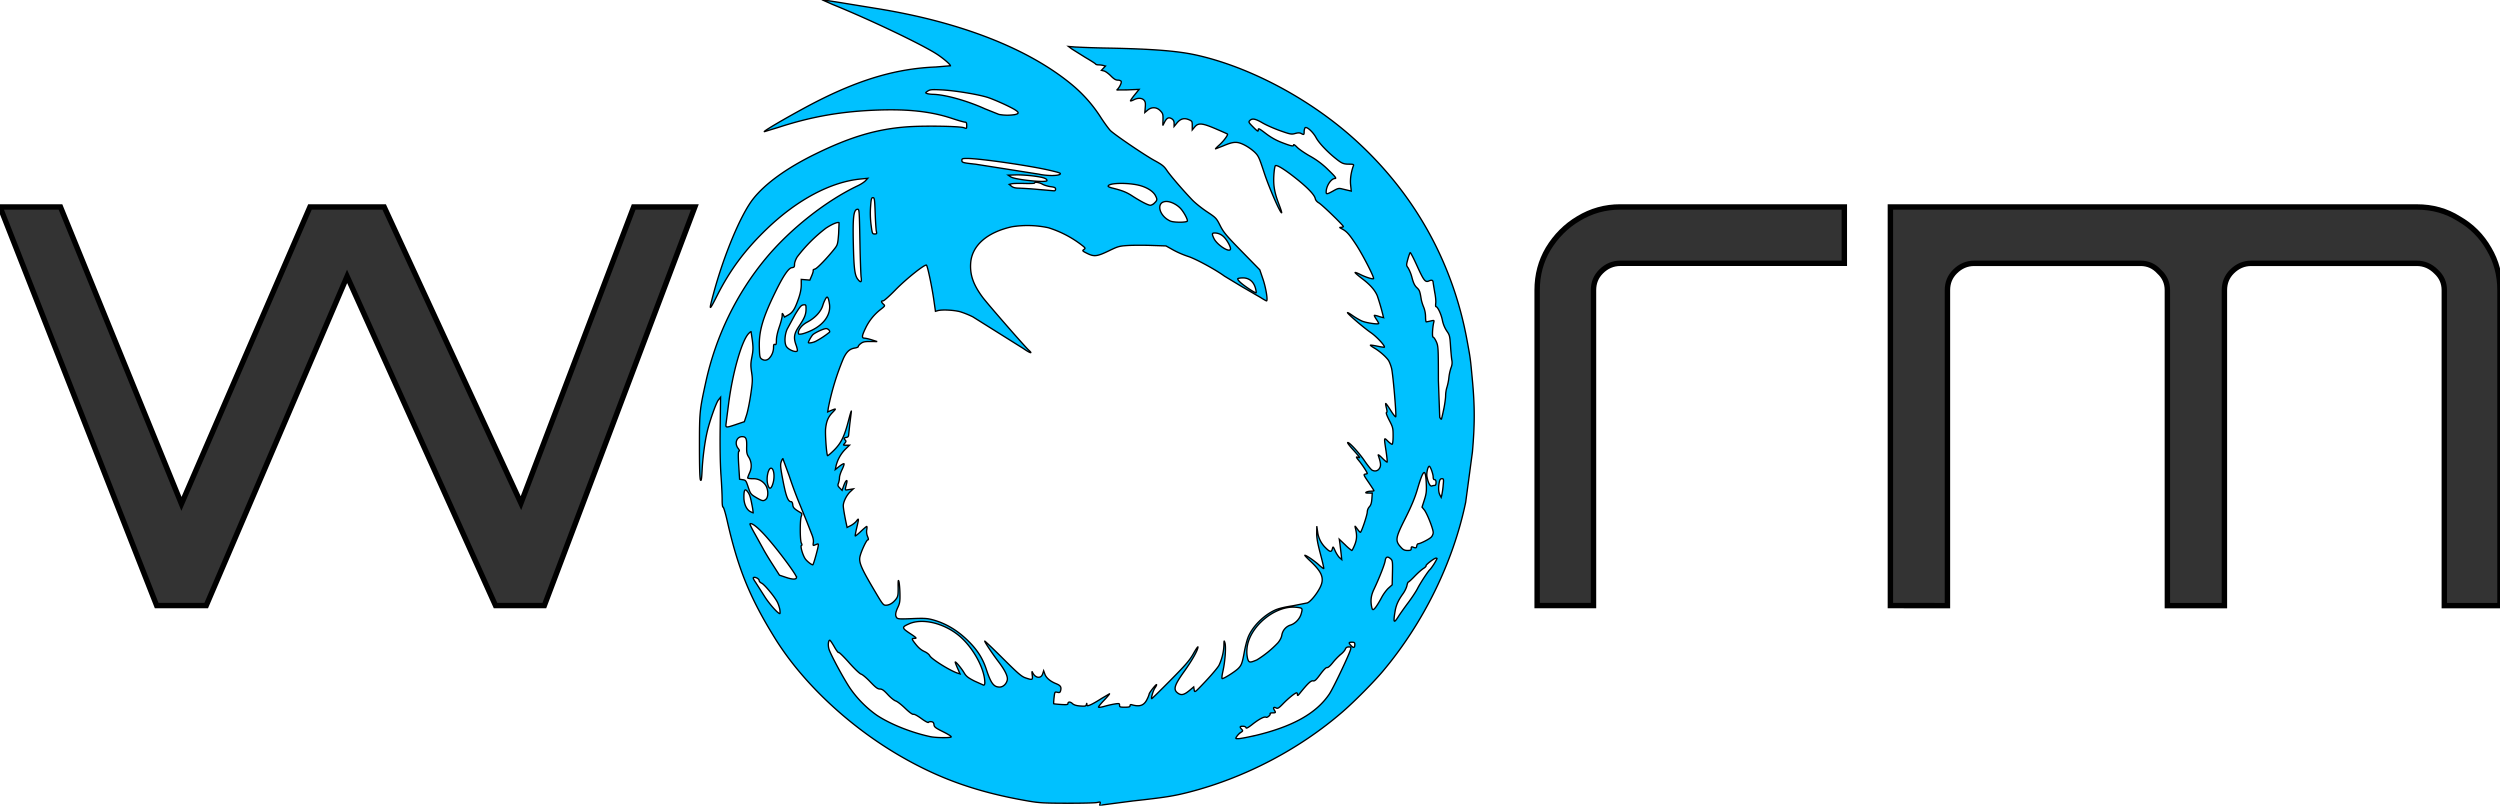 <?xml version="1.0" encoding="UTF-8" standalone="no"?>
<svg
   width="349.206"
   height="112.532"
   viewBox="0 0 92.394 29.774"
   version="1.1"
   id="svg74"
   sodipodi:docname="worm1c.svg"
   inkscape:version="1.2.2 (b0a8486, 2022-12-01)"
   xmlns:inkscape="http://www.inkscape.org/namespaces/inkscape"
   xmlns:sodipodi="http://sodipodi.sourceforge.net/DTD/sodipodi-0.dtd"
   xmlns="http://www.w3.org/2000/svg"
   xmlns:svg="http://www.w3.org/2000/svg">
  <defs
     id="defs78" />
  <sodipodi:namedview
     id="namedview76"
     pagecolor="#505050"
     bordercolor="#eeeeee"
     borderopacity="1"
     inkscape:showpageshadow="0"
     inkscape:pageopacity="0"
     inkscape:pagecheckerboard="0"
     inkscape:deskcolor="#505050"
     showgrid="false"
     inkscape:zoom="2.0971813"
     inkscape:cx="174.75838"
     inkscape:cy="56.265999"
     inkscape:window-width="1512"
     inkscape:window-height="916"
     inkscape:window-x="0"
     inkscape:window-y="38"
     inkscape:window-maximized="1"
     inkscape:current-layer="text72" />
  <g
     aria-label="w"
     id="text66"
     style="font-size:25.4px;fill:#333333;stroke:#000000">
    <path
       d="m 5.791,22.381 v 0 L -1.1920929e-8,7.649 H 2.235 L 6.706,18.622 11.455,7.649 h 2.743 L 19.253,18.596 23.419,7.649 h 2.261 L 20.117,22.381 h -1.803 l -5.486,-12.167 -5.207,12.167 z"
       style="font-family:Orbitron;stroke-width:0.2"
       id="path340" />
  </g>
  <path
     d="M40.655 29.703c.022-.068.014-.071-.112-.044-.075.016-.573.028-1.107.027-.84-.002-1.034-.012-1.431-.081-1.839-.316-3.225-.799-4.674-1.63-1.925-1.103-3.666-2.732-4.691-4.389-.932-1.506-1.365-2.571-1.765-4.339-.064-.282-.132-.509-.152-.505s-.035-.099-.034-.265c.001-.15-.018-.559-.043-.909-.028-.4-.04-1.053-.03-1.761l.015-1.125-.081.101c-.085.106-.326.791-.415 1.178s-.162.946-.186 1.406c-.017.34-.031.423-.061.373-.026-.043-.038-.457-.038-1.249 0-1.267.007-1.331.234-2.367.371-1.694 1.134-3.267 2.217-4.572.899-1.083 2.225-2.13 3.405-2.689.108-.051.234-.133.28-.183l.084-.09-.265.026c-1.104.107-2.348.769-3.47 1.849-.809.779-1.352 1.509-1.842 2.479-.291.575-.301.567-.125-.088.384-1.428 1.01-2.925 1.466-3.504.446-.566 1.24-1.14 2.293-1.656 1.306-.641 2.292-.932 3.427-1.01.636-.044 1.928-.022 2.076.036.095.037.097.034.097-.085 0-.096-.014-.123-.066-.123-.036 0-.255-.063-.486-.14-.745-.247-1.578-.343-2.681-.308-1.361.044-2.488.238-3.719.64l-.524.16c-.09-.002 1.293-.794 2.04-1.168 1.582-.792 2.893-1.165 4.296-1.222l.539-.045c0-.049-.278-.286-.512-.436-.579-.371-2.507-1.289-3.842-1.829l-.368-.164c.006-.006.344.044.75.11l1.216.198c3.119.497 5.664 1.493 7.278 2.847a5.19 5.19 0 0 1 1.045 1.198c.14.214.3.43.356.481.195.178 1.271.907 1.611 1.092.287.156.363.216.463.367.123.185.588.726.939 1.093.109.114.353.31.543.436.336.223.349.236.489.513.126.25.223.366.804.96l.661.675.118.345c.109.318.187.803.13.803-.013 0-.115-.058-.226-.129l-.676-.392-.654-.395c-.333-.244-1.07-.643-1.344-.728a3.43 3.43 0 0 1-.543-.235l-.272-.152-.53-.018c-.292-.01-.684-.009-.873.002-.315.019-.37.034-.684.186-.457.221-.562.235-.816.111-.186-.091-.196-.102-.134-.147s.062-.052-.039-.136a3.94 3.94 0 0 0-1.271-.67 3.66 3.66 0 0 0-1.347-.036c-.924.205-1.483.699-1.525 1.348-.028.43.097.789.436 1.249.172.234 1.568 1.835 1.706 1.958.173.154.057.12-.198-.058l-1.865-1.169a3.32 3.32 0 0 0-.458-.185c-.22-.064-.675-.088-.832-.044l-.09.025-.062-.432c-.069-.481-.227-1.229-.269-1.273-.05-.052-.756.511-1.151.917-.214.22-.417.401-.451.401-.08 0-.077.045.008.122.068.061.066.065-.1.196a1.9 1.9 0 0 0-.556.688c-.142.293-.15.371-.04.374.044.001.167.03.274.064l.194.062-.253-.002c-.207-.002-.271.012-.353.074-.055.042-.097.092-.093.111s-.053.044-.127.056c-.191.03-.305.134-.423.386a9.5 9.5 0 0 0-.556 1.82l-.024.153.133-.055c.187-.078.19-.072.045.077-.158.162-.223.314-.255.592-.022.195.033.965.072 1.004.009.009.112-.078.229-.193.272-.268.393-.515.547-1.113.067-.261.113-.403.102-.316l-.057.459-.042.389c-.003.063-.027.092-.084.1-.089.013-.1.043-.038.104.032.032.026.058-.023.113-.064.07-.063.072.055.072h.12l-.155.15a1.33 1.33 0 0 0-.344.628l-.024.12.149-.118c.082-.065.159-.108.172-.095s-.02.11-.072.217-.095.24-.095.297-.017.147-.037.2c-.032.083-.025.109.048.182l.085.085.065-.18c.068-.189.146-.25.105-.083-.07.285-.079.261.091.234l.154-.024-.115.108c-.132.124-.254.37-.255.514-.001.083.056.411.124.723l.017.08.137-.07c.075-.038.17-.114.21-.168.091-.122.092-.098.008.255-.037.155-.061.289-.053.297s.101-.067.207-.168.203-.182.216-.182.013.055.001.122c-.014.077-.003.168.03.247.038.092.041.126.01.126-.052 0-.266.468-.295.643-.032.197.059.412.478 1.124.379.644.386.654.5.648.128-.007.258-.09.368-.238.062-.083.072-.146.069-.422-.003-.243.004-.297.028-.218.017.058.035.257.039.442.006.287-.005.361-.076.512-.094.2-.105.311-.04.389.038.046.123.05.561.031.425-.019.557-.012.744.037.512.135.962.407 1.38.833.311.318.493.611.623 1.004.171.518.274.655.492.655.125 0 .245-.108.281-.253.033-.131-.076-.359-.33-.693-.227-.299-.501-.71-.501-.752 0-.014.3.272.666.636.56.557.693.672.837.721.264.09.276.085.251-.11-.014-.108-.01-.143.009-.097.095.218.314.254.377.062l.037-.115.045.124c.051.14.201.267.417.353.162.065.199.121.166.252-.019.074-.037.084-.12.066-.097-.021-.098-.019-.123.195-.014.119-.019.221-.013.227s.128.019.269.028c.194.013.256.007.256-.028 0-.078.085-.081.168-.004.056.051.143.077.288.088.181.013.21.007.225-.051s.017-.059.021-.003.013.059.137.008c.073-.03.253-.134.4-.23l.297-.175c.016 0-.068.102-.188.227s-.218.243-.218.263.089.01.221-.027c.121-.035.296-.074.389-.088.154-.023.168-.019.168.048s.022.073.194.073c.153 0 .194-.012.194-.055 0-.036.021-.049.062-.037.298.088.459.029.572-.21a.99.99 0 0 0 .073-.186c0-.046.251-.366.272-.346.009.009-.015.062-.055.117-.068.094-.16.4-.12.4.01 0 .322-.307.694-.683.565-.571.703-.732.844-.981.092-.164.168-.274.168-.244 0 .111-.215.493-.507.901-.379.529-.42.683-.219.815.117.077.221.049.414-.112l.154-.129.018.109c.018.109.02.107.431-.328.227-.241.446-.502.486-.58a1.92 1.92 0 0 0 .182-.744c.003-.178.006-.186.037-.09.046.142.01.674-.07 1.034-.043.194-.052.291-.026.291.064 0 .454-.246.577-.363.13-.124.16-.203.239-.639.031-.172.089-.398.128-.503.149-.398.569-.827 1.005-1.027.126-.058.359-.114.645-.157l.549-.108c.117-.048.344-.322.467-.565.17-.335.085-.566-.359-.981-.126-.118-.216-.214-.2-.214.055 0 .36.209.521.358.088.081.167.14.176.131s-.047-.254-.124-.544c-.104-.393-.139-.591-.136-.775l.003-.247.03.202a.99.99 0 0 0 .3.602c.158.158.211.165.246.035.025-.095.028-.094.106.079.044.097.116.208.16.247l.08.071-.022-.212-.045-.376-.023-.164.219.208a1.69 1.69 0 0 0 .243.208c.013 0 .062-.095.109-.211.083-.21.088-.363.018-.637-.018-.072-.006-.064.071.044.052.073.105.132.119.132.039 0 .255-.641.255-.757a.31.31 0 0 1 .077-.186c.056-.06.081-.139.093-.294l.015-.212-.137-.001c-.101 0-.123-.009-.084-.035.029-.019.105-.034.168-.035s.115-.009.115-.019-.09-.149-.199-.309c-.183-.267-.193-.291-.124-.302.042-.006.076-.017.076-.025 0-.04-.172-.305-.294-.454s-.132-.169-.056-.145.081.022.033-.04a7.74 7.74 0 0 0-.24-.274c-.103-.114-.179-.216-.168-.228.04-.04.416.367.623.672.115.169.241.325.281.347.109.058.219.028.279-.079.053-.094.042-.188-.052-.47-.014-.042.043-.003.143.099.091.093.175.161.185.151s-.008-.19-.039-.4c-.08-.521-.08-.519.062-.377.066.066.138.12.159.12s.039-.108.039-.308c0-.29-.008-.323-.142-.58-.085-.163-.126-.277-.103-.285s.028-.055-.002-.166c-.023-.084-.034-.16-.026-.168s.092.107.186.258.177.253.185.229c.027-.081-.102-1.574-.154-1.784-.028-.114-.082-.25-.12-.304-.1-.14-.321-.332-.511-.444-.091-.053-.159-.103-.151-.111s.123.009.257.037.249.045.257.038c.041-.041-.278-.386-.498-.538-.276-.191-.886-.715-.862-.74.008-.008.094.042.19.111s.249.158.338.198c.161.071.624.138.624.09 0-.014-.039-.083-.087-.153s-.081-.135-.073-.143.087.01.176.04.161.046.161.035a8.74 8.74 0 0 0-.229-.799c-.089-.211-.26-.406-.549-.626-.158-.12-.28-.226-.271-.235s.094.022.188.07c.201.102.464.185.492.156.037-.037-.399-.885-.648-1.263-.255-.386-.343-.483-.521-.577-.096-.051-.098-.056-.026-.057.044-.001.079-.014.079-.029 0-.047-.789-.809-.907-.875-.067-.038-.119-.1-.13-.156-.027-.136-.267-.39-.677-.719-.45-.36-.749-.545-.799-.495-.02.02-.045.185-.055.368-.021.375.027.638.199 1.081.058.149.098.278.09.286-.042.042-.461-.915-.642-1.467-.193-.587-.216-.637-.365-.78a1.8 1.8 0 0 0-.38-.262c-.265-.13-.391-.124-.777.04l-.278.108c-.013 0 .048-.064.137-.142.153-.134.332-.375.302-.405-.008-.008-.202-.094-.431-.192-.505-.216-.645-.229-.779-.07l-.091.109V4.64c0-.154-.007-.166-.127-.217-.173-.072-.309-.035-.438.121l-.106.129V4.56c0-.08-.024-.129-.083-.168-.11-.072-.187-.037-.268.119l-.066.128.006-.218c.005-.197-.004-.229-.098-.327-.134-.14-.32-.149-.47-.022l-.103.086.016-.193c.013-.152.003-.208-.047-.263-.076-.084-.229-.09-.375-.014-.059.031-.115.049-.123.04s.059-.108.151-.22l.167-.205-.439.019-.396.003c.068-.025.196-.255.174-.312-.011-.03-.065-.052-.125-.052-.078 0-.146-.041-.26-.157-.085-.086-.198-.168-.251-.181l-.097-.024.075-.079.075-.079-.081-.022c-.045-.012-.124-.022-.176-.022s-.1-.014-.106-.03-.179-.127-.383-.246l-.495-.31-.124-.094.247.02a35.93 35.93 0 0 0 1.254.041c1.608.032 2.524.105 3.198.252 1.976.433 4.206 1.616 5.865 3.112 2.204 1.986 3.632 4.535 4.164 7.43.126.685.122.653.199 1.484.089.958.089 1.643 0 2.65l-.249 1.856c-.46 2.218-1.562 4.465-3.068 6.253-.331.393-1.046 1.114-1.47 1.482-1.592 1.383-3.6 2.437-5.653 2.97-.594.154-.919.205-2.12.336l-1.092.142c-.136.045-.136.045-.109-.039zm5.67-2.504c1.43-.332 2.323-.827 2.809-1.557.148-.223.734-1.457.782-1.647.018-.073.009-.085-.072-.085-.065 0-.102.025-.125.083-.017.046-.093.132-.168.191a2.32 2.32 0 0 0-.294.305c-.098.123-.178.192-.211.182s-.121.076-.248.247c-.159.215-.208.259-.272.245-.075-.017-.196.098-.502.478-.058.072-.072.077-.073.026-.001-.034-.015-.062-.031-.062-.054 0-.301.199-.497.4-.162.166-.202.191-.259.16-.089-.048-.123-.01-.069.076.061.097.056.105-.065.105-.059 0-.1.014-.089.031.026.043-.108.158-.152.131-.058-.036-.252.065-.498.258-.165.13-.233.165-.241.128-.007-.032-.052-.053-.115-.053-.118 0-.127.021-.047.109.052.057.049.066-.033.12a.6.6 0 0 0-.145.144c-.056.085-.055.086.059.085.064 0 .314-.046.557-.103zm-11.175.04c.027-.017-.079-.088-.289-.192-.289-.144-.334-.178-.343-.264-.008-.073-.033-.102-.096-.111-.046-.007-.094.004-.107.025s-.122-.037-.264-.141-.263-.169-.294-.157-.143-.067-.306-.224c-.139-.135-.296-.255-.348-.269s-.182-.118-.288-.232c-.151-.163-.215-.209-.296-.209s-.154-.053-.355-.264c-.138-.145-.291-.274-.339-.286s-.237-.19-.448-.428c-.198-.223-.37-.391-.382-.372s-.084-.075-.16-.209-.151-.244-.167-.244c-.056 0-.074.186-.031.328.059.196.529 1.069.774 1.437a4.03 4.03 0 0 0 .987 1.002c.491.329 1.279.645 1.986.796.195.042.709.05.767.013zm1.246-2.012c-.003-.523-.45-1.328-.972-1.75-.564-.456-1.344-.636-1.828-.421-.275.122-.272.151.036.355.235.155.26.181.177.182-.12 0-.12.016-.006.166.137.179.231.26.381.329.075.034.155.1.178.146.062.125.769.566 1.039.647l.08.024-.089-.201c-.049-.111-.089-.215-.089-.232 0-.051.229.222.328.392.077.131.143.183.386.307l.337.151c.025.001.044-.04.044-.095zm10.051-.836a3.83 3.83 0 0 0 .779-.631c.076-.089.134-.2.147-.284a.47.47 0 0 1 .329-.378c.174-.057.336-.231.387-.414.057-.207.053-.213-.171-.239-.793-.092-1.775.733-1.833 1.539a1.12 1.12 0 0 0 .026.367c.047.143.08.147.334.04zm3.624-.57c0-.072-.017-.086-.106-.086-.126 0-.131.022-.03.129.088.094.136.079.136-.043zm1.607-1.031c.058-.092.22-.322.361-.51s.298-.427.35-.53c.107-.211.42-.686.465-.705a2.13 2.13 0 0 0 .256-.401c0-.009-.018-.017-.04-.017-.062 0-.387.25-.367.283.01.016-.034.061-.098.101s-.208.168-.321.286-.218.214-.234.214-.039.06-.053.132-.078.207-.143.297c-.182.253-.258.425-.298.67-.066.407-.043.442.122.181zm-22.857-.259c-.013-.079-.054-.205-.092-.279-.103-.202-.477-.652-.58-.699-.05-.023-.091-.065-.091-.094 0-.061-.122-.135-.198-.119-.04.008-.024.053.069.188l.317.497c.169.275.5.652.574.652.013 0 .013-.065.001-.145zm22.038-.112c.047-.063.138-.215.201-.336s.178-.277.254-.346l.138-.124.01-.445c.009-.407.003-.451-.061-.511-.115-.107-.187-.084-.208.067-.018.132-.216.637-.417 1.061-.105.222-.129.408-.083.64.028.14.059.139.166-.004zm-21.423-1.081c0-.103-.753-1.107-1.174-1.566-.281-.306-.49-.463-.544-.409-.011.011.075.184.191.385l.29.524c.044.087.198.345.344.572l.264.413.253.085c.238.08.377.078.377-.005zm.719-.812c.108-.404.112-.445.04-.416l-.104.042c-.041.016-.047-.003-.032-.1.014-.086-.008-.187-.075-.348l-.178-.456-.255-.623a15.06 15.06 0 0 1-.382-1.033l-.235-.64c-.013 0-.042.055-.065.124-.035.106-.024.212.072.707.112.577.184.758.299.758.028 0 .053.047.059.114.011.109.052.151.292.293.049.029.053.053.022.135-.051.134-.049.891.003.988.028.053.029.079.003.088-.047.016.04.333.132.48.056.09.233.235.288.235.012 0 .064-.156.115-.347zm22-.257c0-.056.015-.069.062-.05.111.043.131.037.143-.043.007-.044.031-.08.054-.08.075-.001.405-.168.48-.244.041-.041.074-.117.074-.171 0-.132-.227-.709-.33-.836l-.083-.103.086-.268c.074-.23.084-.317.07-.614-.027-.586-.106-.531-.328.226-.092.314-.217.615-.443 1.066-.378.752-.389.834-.145 1.095.068.073.124.097.225.097.113 0 .135-.012.135-.075zm-24.367-1.624c-.058-.308-.09-.395-.183-.502-.078-.089-.112-.019-.112.232-.001.244.095.458.238.533.053.028.101.047.105.043a2.77 2.77 0 0 0-.048-.306zm.523-.198c.089-.081.086-.347-.006-.498a.53.53 0 0 0-.486-.256c-.102 0-.186-.014-.186-.031s.033-.106.074-.198a.6.6 0 0 0-.045-.585c-.061-.099-.073-.171-.067-.381.008-.286-.026-.36-.167-.36-.205 0-.291.252-.148.434.046.059.057.095.03.104s-.032.146-.009.524l.032.511.117.018c.109.016.123.034.197.258.092.275.097.281.327.416.2.118.249.124.336.045zm25.024-.498c.024-.242.021-.256-.046-.256-.054 0-.077.032-.097.132-.038.192-.029.372.024.471l.046.086.024-.088a3.18 3.18 0 0 0 .049-.344zm-24.764-.098c.07-.24.028-.547-.076-.547s-.183.37-.122.593c.056.208.129.191.198-.046zm24.452.089c.032 0 .05-.038.05-.106s-.018-.106-.053-.106-.053-.034-.053-.096c0-.112-.103-.399-.143-.399-.054 0-.111.252-.087.382.042.226.117.37.18.346a.36.36 0 0 1 .106-.022zm-25.812-2.255l.299-.1.08-.244c.044-.134.114-.477.156-.763.068-.465.072-.55.032-.814-.038-.251-.036-.336.011-.576.046-.232.049-.338.017-.601l-.049-.33c-.006-.006-.046.026-.09.071-.255.265-.593 1.449-.739 2.591l-.092.716c-.024.183-.022.183.375.051zm26.145-.552c.039-.19.071-.422.071-.514s.022-.23.048-.305a2.06 2.06 0 0 0 .073-.363 1.73 1.73 0 0 1 .08-.364.47.47 0 0 0 .03-.269c-.014-.072-.036-.31-.05-.528-.024-.37-.033-.408-.138-.557a1.12 1.12 0 0 1-.166-.413c-.047-.225-.174-.488-.236-.488-.013 0-.015-.06-.006-.133s-.008-.252-.039-.398l-.056-.342c0-.104-.047-.126-.156-.076-.136.062-.193-.011-.446-.571-.122-.27-.233-.484-.247-.476s-.053.118-.087.242c-.06.222-.06.228.012.327a1.45 1.45 0 0 1 .143.363c.05.191.098.289.175.361.102.095.116.132.164.429.012.074.053.206.091.294a1.01 1.01 0 0 1 .069.352c0 .105.012.191.026.191s.088-.015.162-.032c.128-.03.135-.027.117.045-.05.202-.066.553-.025.553.023 0 .076.075.118.168.072.161.076.22.077 1.44l.049 1.355c.026.045.053.076.061.068s.046-.17.085-.36zm-24.918-1.902c.095-.102.15-.247.15-.399 0-.092.012-.116.053-.1s.053-.014.053-.16c0-.109.042-.302.106-.486.058-.168.107-.355.107-.415.001-.105.003-.106.045-.031l.043.078.139-.078c.165-.093.243-.217.377-.602.067-.191.1-.359.101-.5v-.212l.159.013.159.013.071-.166c.039-.091.063-.178.053-.194s.02-.038.066-.049c.078-.019.459-.415.725-.752.109-.138.118-.171.148-.545l.017-.413c-.041-.041-.262.051-.494.206a5.59 5.59 0 0 0-1.05 1.052c-.058.092-.102.21-.102.275 0 .098-.013.116-.097.126-.126.015-.322.305-.626.93-.454.932-.594 1.419-.578 2.008.009.331.02.39.079.433.099.073.209.062.294-.029zm1.033-.287a.98.98 0 0 0-.053-.199c-.095-.27-.072-.414.11-.685.208-.311.261-.441.261-.641 0-.156-.003-.162-.097-.151-.081.009-.133.07-.311.365l-.292.537c-.094.222-.104.524-.02.643.097.138.402.239.402.132zm.659-.322a3.11 3.11 0 0 0 .522-.341c.044-.038-.043-.137-.12-.137-.094 0-.434.16-.499.234-.032.036-.084.118-.116.181-.056.111-.056.115.014.115a.68.68 0 0 0 .199-.053zm-.133-.413c.459-.222.707-.581.66-.956-.013-.103-.038-.211-.056-.24-.028-.045-.04-.043-.082.016a1.25 1.25 0 0 0-.112.265c-.073.232-.288.461-.575.612-.186.098-.325.265-.326.392 0 .057.018.063.132.043.073-.013.234-.072.358-.132zm16.399-1.566c-.066-.235-.234-.372-.459-.372-.095 0-.182.014-.193.032s.04.084.112.147c.164.144.545.392.568.37.009-.009-.003-.089-.028-.177zm-14.571-.398c-.012-.092-.033-.697-.045-1.344-.022-1.165-.023-1.176-.096-1.166-.137.02-.169.295-.147 1.272.021.924.052 1.171.166 1.316.109.139.149.114.123-.078zm13.652-1.053c0-.08-.121-.302-.225-.414s-.229-.167-.361-.167c-.101 0-.106.035-.029.198.12.253.614.562.614.384zM32.389 8.55c-.013-.053-.033-.356-.044-.671-.019-.519-.026-.574-.083-.574s-.066.047-.088.337a3.42 3.42 0 0 0 .019.671c.042.32.048.334.132.334.078 0 .085-.011.064-.097zm11.489-.376c.034-.034-.11-.313-.237-.457-.132-.151-.368-.271-.53-.271-.397 0-.295.526.141.723.122.055.572.059.626.005zM42.67 7.5c.101-.101.105-.129.034-.267-.077-.148-.266-.279-.52-.36-.411-.131-1.229-.125-1.229.01 0 .016.068.046.15.066.365.09.525.152.737.29.314.204.592.347.673.347.038 0 .108-.039.155-.087zm6.604-.445c.169-.096.207-.104.326-.074l.237.057.102.023-.024-.232c-.022-.211.019-.479.106-.708.017-.044-.012-.054-.162-.054-.209 0-.269-.026-.514-.224-.31-.251-.604-.565-.705-.754-.119-.221-.363-.436-.411-.361a.34.34 0 0 0-.031.146c-.001.109-.01.114-.113.058-.053-.028-.112-.028-.219.002-.135.038-.178.03-.547-.1-.22-.078-.514-.207-.653-.288-.274-.16-.386-.181-.476-.091-.054.054-.044.071.127.243.162.162.185.175.185.104s.027-.06.282.134c.194.148.382.252.604.337.348.133.422.147.422.08 0-.024.058.016.128.089s.286.221.479.329a3.03 3.03 0 0 1 .676.51c.252.243.308.314.25.315-.15.002-.331.277-.331.505 0 .086.043.078.263-.046zM39.011 6.99c0-.055-.035-.072-.186-.092-.102-.013-.238-.055-.302-.092-.116-.067-.29-.091-.289-.041 0 .015-.169.021-.377.015s-.418-.001-.468.012l-.091.023.083.068c.059.048.142.069.283.071a14.16 14.16 0 0 1 .712.048l.574.05c.039.004.062-.02.062-.062zm-.318-.317c0-.076-.131-.12-.495-.168-.216-.028-.514-.047-.664-.041l-.272.01.093.063c.157.106 1.338.226 1.338.136zm.475-.228c.057-.041.015-.059-.351-.145-.742-.175-2.6-.444-3.071-.444-.174 0-.198.008-.198.07 0 .082.031.091.512.143l2.332.367c.283.064.692.069.775.008zm-1.659-2.21c.218-.047.147-.123-.325-.349-.249-.119-.563-.25-.699-.291-.369-.113-1.217-.25-1.686-.273-.361-.018-.426-.012-.511.043-.091.06-.093.066-.028.091.038.015.136.028.218.03.445.007 1.272.238 1.928.537l.512.205a1.71 1.71 0 0 0 .591.007z"
     fill="#00c1ff"
     stroke-width=".05"
     stroke="#000"
     id="path68" />
  <g
     aria-label="rm"
     id="text72"
     style="font-size:25.4px;font-family:Orbitron;fill:#333333;stroke:#000000">
    <path
       d="m 56.809,22.381 v 0 -11.659 q 0,-0.838 0.406,-1.524 0.432,-0.711 1.118,-1.118 0.711,-0.432 1.549,-0.432 h 8.28 v 2.083 h -8.28 q -0.406,0 -0.711,0.305 -0.279,0.279 -0.279,0.686 v 11.659 z"
       style="stroke-width:0.2"
       id="path343" />
    <path
       d="m 69.864,22.381 v 0 -14.732 h 19.456 q 0.864,0 1.549,0.432 0.711,0.406 1.118,1.118 0.406,0.686 0.406,1.524 v 11.659 h -2.057 v -11.659 q 0,-0.406 -0.305,-0.686 -0.305,-0.305 -0.711,-0.305 h -6.121 q -0.406,0 -0.711,0.305 -0.279,0.279 -0.279,0.686 v 11.659 h -2.108 v -11.659 q 0,-0.406 -0.305,-0.686 -0.279,-0.305 -0.686,-0.305 h -6.147 q -0.406,0 -0.711,0.305 -0.279,0.279 -0.279,0.686 v 11.659 z"
       style="stroke-width:0.2"
       id="path345" />
  </g>
</svg>
